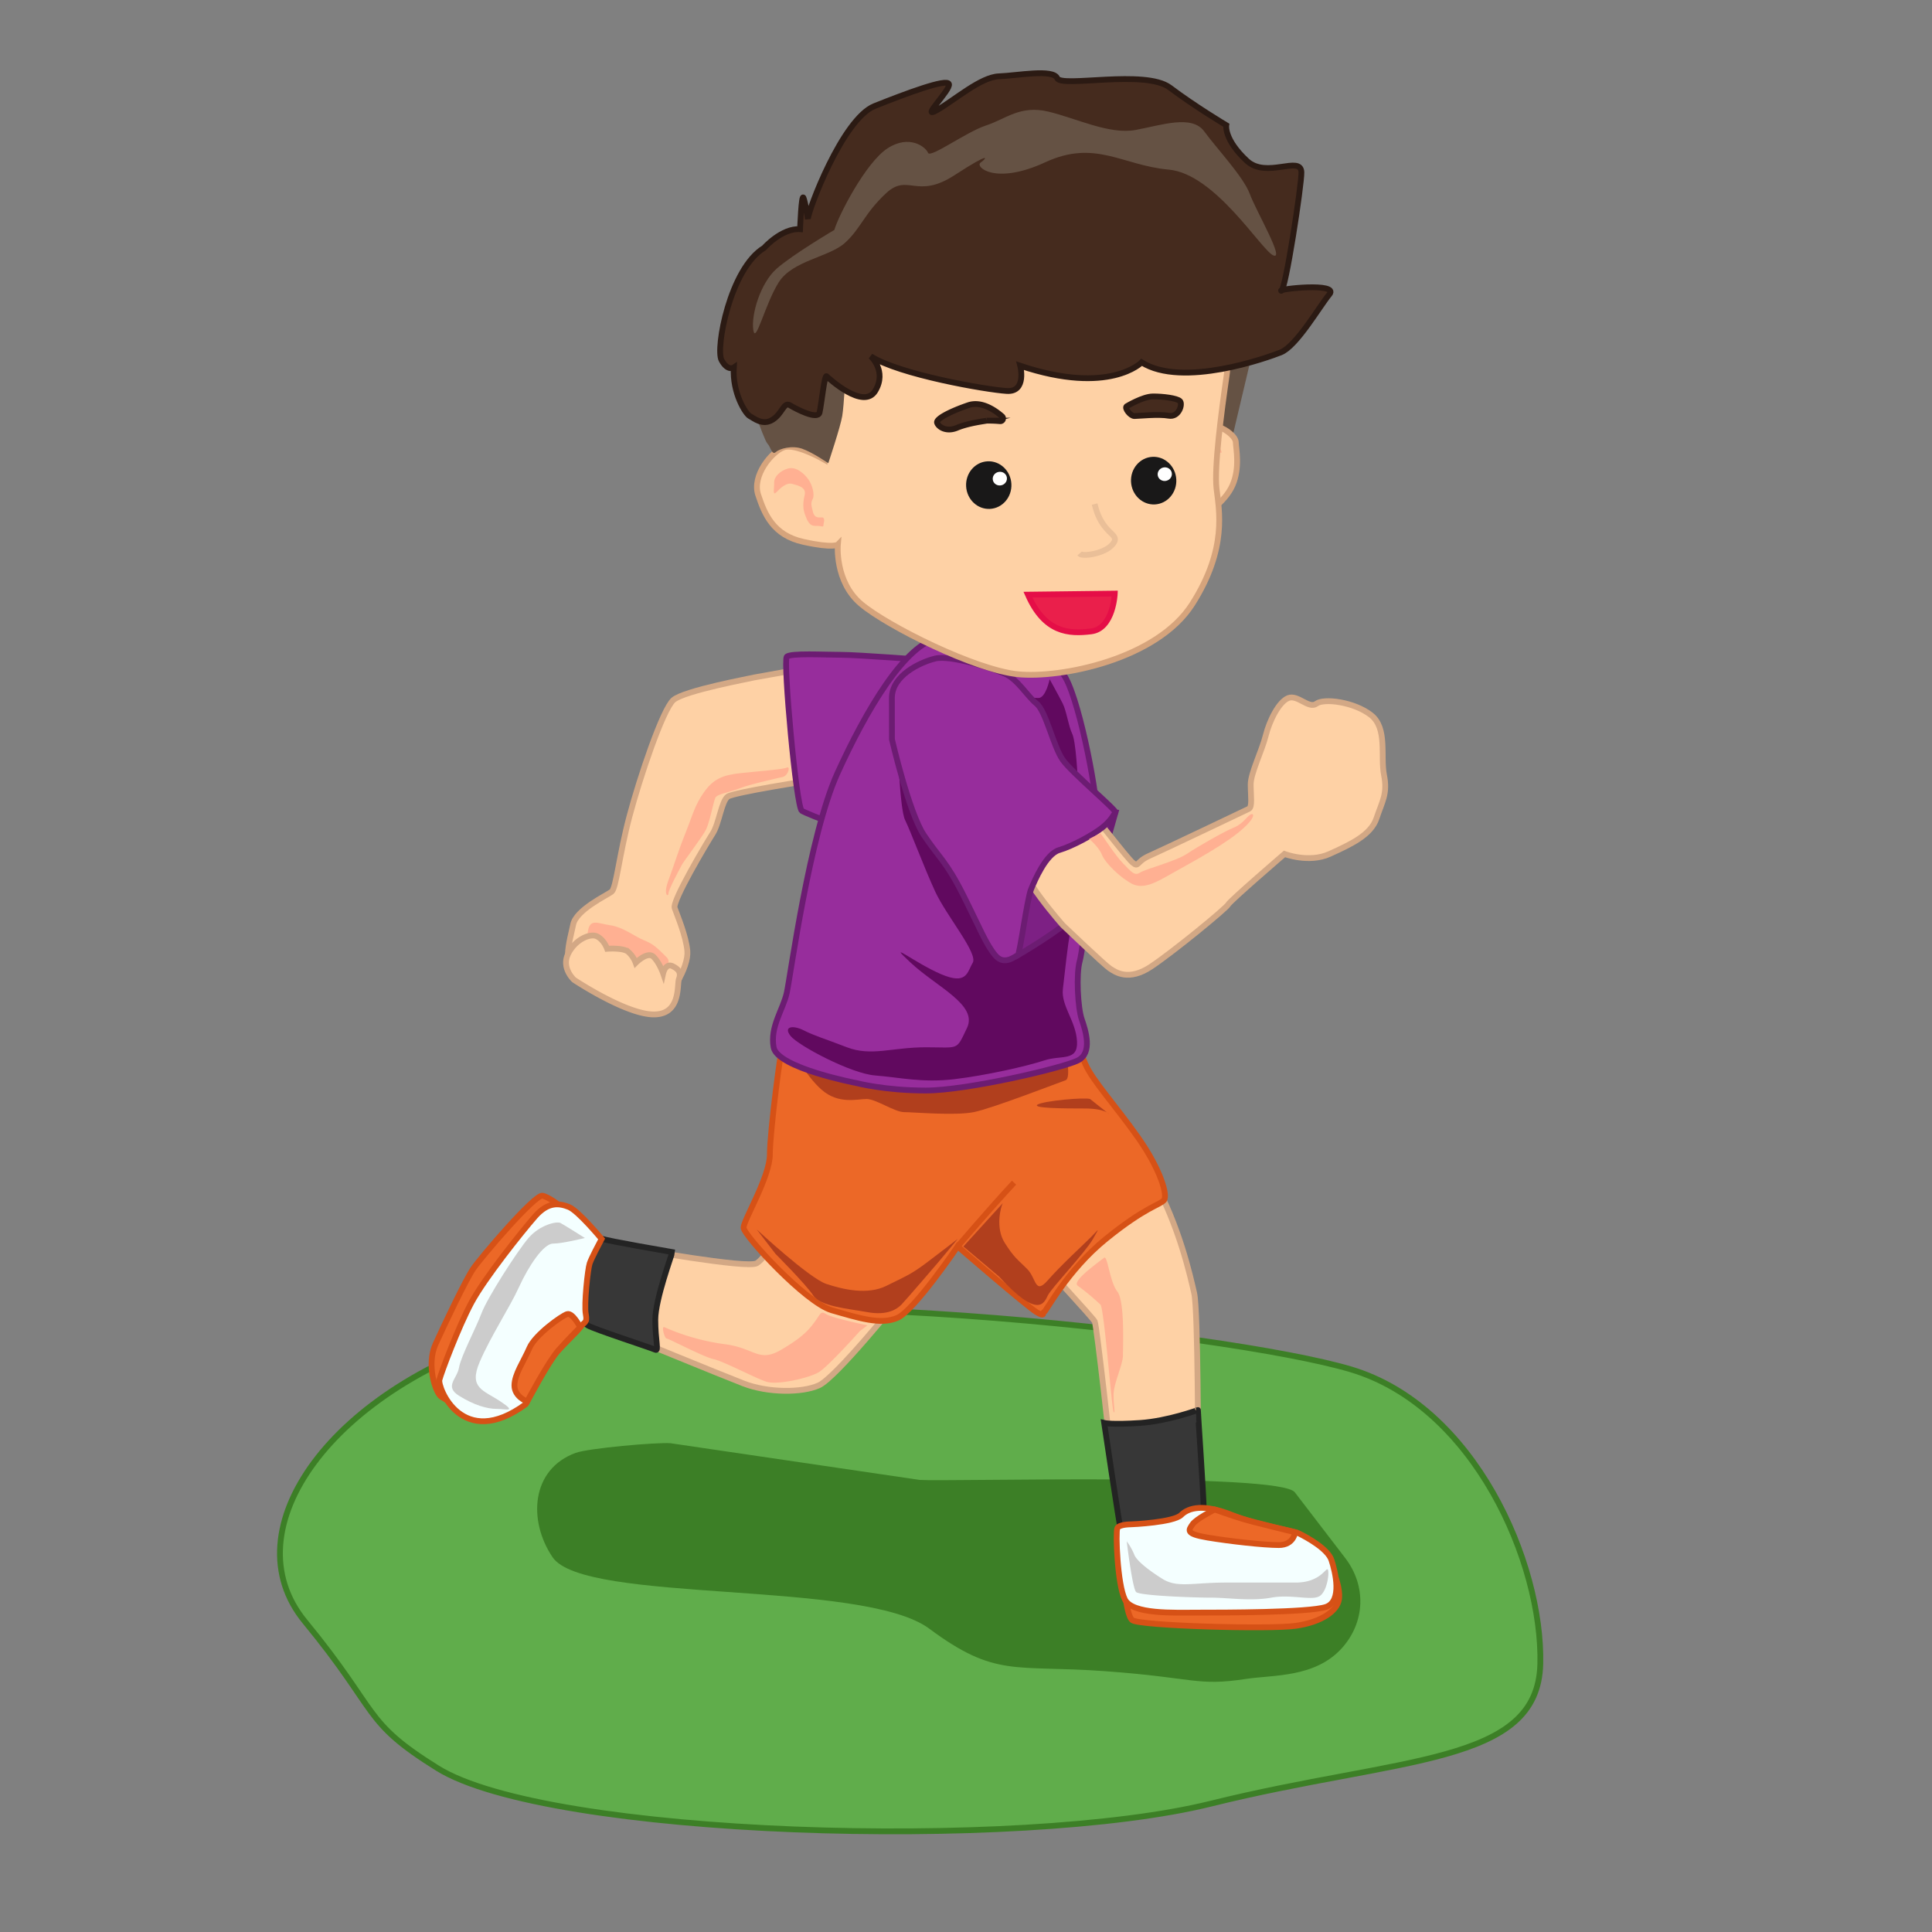 <svg xmlns="http://www.w3.org/2000/svg" viewBox="0 0 1000 1000"><rect x="0" y="0" width="1000" height="1000" fill="#808080" stroke="none"/><defs><style>.cls-1{fill:#60ad4b;stroke:#3c7f26;}.cls-1,.cls-11,.cls-12,.cls-14,.cls-15,.cls-18,.cls-19,.cls-3,.cls-4,.cls-5,.cls-6{stroke-miterlimit:10;stroke-width:3px;}.cls-2{fill:#3c7f26;}.cls-14,.cls-18,.cls-3{fill:#fed1a5;}.cls-3{stroke:#d3a885;}.cls-4{fill:#373737;stroke:#232323;}.cls-5{fill:#ec6827;}.cls-5,.cls-6{stroke:#d65116;}.cls-6{fill:#f4ffff;}.cls-7{fill:#b13f1d;}.cls-8{fill:#ffb092;}.cls-9{fill:#ccc;}.cls-10{fill:#61095f;}.cls-11{fill:#972d9c;}.cls-11,.cls-12{stroke:#6c1c72;}.cls-12{fill:#7d2084;}.cls-13{fill:#655244;}.cls-14{stroke:#d6a47c;}.cls-15{fill:#452b1e;stroke:#2b1a13;}.cls-16{fill:#191818;}.cls-17{fill:#fff;}.cls-18{stroke:#eabf98;}.cls-19{fill:#ea1f4b;stroke:#e50e47;}</style></defs><title>jogging</title><g id="Layer_4" data-name="Layer 4"><path class="cls-1" d="M226.41,915.18c57.27,35.7,302,42.76,400.3,18.4s169.35-20,170.55-72.38-34.11-133.38-98.12-152.44S372,660.34,271.82,688.9s-153.07,102.86-114,150.4S187.24,890.75,226.41,915.18Z"/><path class="cls-2" d="M347,747c-7.23-.53-42.36,2.59-49,5-23.09,8.37-24.83,35-12,54,16.37,24.29,160.58,11.4,195,37s44.08,18.58,91,22,47.31,7.9,73,4c14.17-2.15,35.78-.58,49.62-16,12-13.39,12.7-32.19,1.64-46.6l-26.07-34C662.27,762.15,490.08,767,476,766Z"/></g><g id="Layer_3" data-name="Layer 3"><path class="cls-3" d="M464.59,673.34s-32.08,39.86-40.83,43.75-26.25,3.89-38.89-1-62.22-25.28-62.22-25.28l4.87-44.72s59.3,10.7,64.16,7.78,17.49-22.36,17.49-22.36Z"/><path class="cls-3" d="M540.41,654.87s25.28,27.22,26.25,29.17,8.75,71,8.75,73.88S620.13,755,620.13,755s0-76.8-2-85.55-7.77-35-21.38-59.3S540.41,654.87,540.41,654.87Z"/><path class="cls-4" d="M347.93,648.07c0,1-8.75,24.3-8.75,35s1.95,16.53,0,15.56-32.08-10.7-35-12.64-12.63-13.61-11.66-22.36S310,640.29,312,641.26,347.93,648.07,347.93,648.07Z"/><path class="cls-5" d="M290.57,624.74s-5.83-4.87-9.72-5.84-32.08,32.08-36,37.92S230.3,685,225.44,695.7s0,25.28,2.92,27.22S240,729.73,240,729.73l13.61-34Z"/><path class="cls-6" d="M311.4,641.27s-12.08-14.59-16.94-16.53-10.69-2.92-17.5,4.86-26.24,32.08-33,44.71-15.55,36-16.52,39.86,11.66,36.94,44.71,12.64c0,0,10.7-20.41,14.59-25.28S298.35,689.87,300.3,687s3.88-1.94,2.91-6.8,1-23.33,2-26.25S309.86,644.19,311.4,641.27Z"/><path class="cls-4" d="M571.52,736.53s7.78,52.5,8.75,56.39,42.78-4.87,42.78-11.67-3.13-51.27-3-51.4-15.45,5.71-30,6.68S571.52,736.53,571.52,736.53Z"/><path class="cls-5" d="M581.24,811.39s1,24.3,4.86,27.22,71,4.86,84.58,2.91,21.39-7.77,22.36-13.61-2.92-16.52-6.81-21.38-66.1,7.77-66.1,7.77Z"/><path class="cls-6" d="M585.13,789c1,0,22.36-1,26.25-4.86s11.67-5.84,26.25,0,31.11,7.77,35,9.72,14.59,7.77,16.53,13.61,5.83,21.38-2.92,24.3-53.46,2.92-66.1,2.92-34,1-37.91-6.81-4.87-35-3.89-36.94S585.13,789,585.13,789Z"/><path class="cls-5" d="M405.29,540.16c-1,1-6.81,45.69-6.81,57.36s-13.61,34-13.61,37.91S417,674.31,430.56,678.2s25.28,7.78,34,3.89,31.11-36.94,31.11-36.94,36,31.11,40.82,34,2.92,0,3.89,0,11.67-21.39,32.08-37.92,27.9-17.54,30-20-1.79-16-13.46-32.54-23.33-29.17-27.22-37.92S554,527.52,554,527.52Z"/><path class="cls-5" d="M495.7,645.15s16.52-19.44,29.16-33"/><path class="cls-7" d="M519,622.79c-1,2-3.89,12.64,1,20.42s6.8,8.75,11.66,13.61,3.89,13.61,10.7,5.83,18.47-18.47,22.36-22.36,4.86-5.83,1,1-21.39,25.28-23.33,29.17-4.86,12.63-25.28-9.73l-18.47-15.55Z"/><path class="cls-8" d="M571.52,651c1.74-1.3,2.92,12.64,6.81,17.5s2.91,28.19,2.91,33-4.86,14.59-4.86,20.42,1,10.69,0,8.75-4.86-53.47-6.8-55.41a122.3,122.3,0,0,0-11.67-9.72C555,663.62,563.74,656.82,571.52,651Z"/><path class="cls-8" d="M445.14,688.9s-16.52,18.47-21.38,21.38-21.39,6.81-27.22,4.86-22.36-10.69-27.22-11.66S346,692.79,345,692.79,342.1,686,344,687a115.12,115.12,0,0,0,31.11,8.75c15.55,1.95,17.5,9.72,29.16,2.92s14.59-10.7,17.5-14.58,2.92-5.84,5.84-3.89S449,686,449,686Z"/><path class="cls-5" d="M300.3,687s-3.89-7.77-6.81-6.8-16.53,10.69-19.44,17.5-7.78,13.61-7.78,19.44,6.58,8.3,6.58,8.3,11-20.73,16.29-26.67S300.3,687,300.3,687Z"/><path class="cls-5" d="M628.75,781.34s-9.59,4.77-11.54,7.69-3.89,4.86,7.78,6.8,29.16,3.89,36.94,3.89,8.41-6.64,8.41-6.64-20.92-5-27.3-6.94S628.75,781.34,628.75,781.34Z"/><path class="cls-9" d="M583.19,797.78s2.91,24.3,4.86,26.24,30.13,2.92,38.88,2.92,20.42,1.94,31.11,0,21.39,1.94,25.28-1,4.86-12.64,3.89-13.61-3.89,6.8-16.53,6.8h-36c-17.5,0-25.27,2.92-33.05-1.94s-13.61-9.72-14.58-12.64A31.41,31.41,0,0,0,583.19,797.78Z"/><path class="cls-9" d="M302.73,640.78S292,634,290.09,633s-10.7,1-16.53,7.78-21.39,31.1-24.3,38.88-10.7,22.36-11.67,28.19-7.77,9.72,0,14.59,14.58,6.8,19.45,6.8,10.69,1.94,1.94-3.89-16.53-6.8-10.69-20.41,15.55-28.19,20.41-38.89,12.64-22.36,17.5-22.36S302.73,640.78,302.73,640.78Z"/><path class="cls-7" d="M551.59,543.56s2.92,14.58,0,15.56S513.68,573.7,504,575.64s-31.11,0-36,0-14.58-6.8-19.44-6.8S434,571.75,425.22,564s-14.59-20.42-14.59-20.42,118.6,3.89,122.49,2.92S551.59,543.56,551.59,543.56Z"/><path class="cls-7" d="M564.23,568.84c-2.92-1-24.3,1-27.22,2.91s13.61,2,24.3,2S574,576.61,574,576.61Z"/></g><g id="Layer_2" data-name="Layer 2"><path class="cls-3" d="M390.7,350.59c-.92.32-36.7,6.83-42.2,11.78s-17.27,39.77-22.67,60.09-6.84,37.25-9.28,39.11-18.39,9.34-19.88,17-7.22,24,4.19,30.41,27.14,13.35,36.66,11.14,18.93-19.79,18.26-27.78-5.34-18.72-6.59-22.4,16.38-33.31,19.73-38.56,4.51-16.93,7.87-19.11,42.11-8.24,42.11-8.24l6.65-59.7Z"/><path class="cls-10" d="M446.12,406c-1.95,1.95-2.92,6.81-11.67,3.89s-13.61-1.94-14.58-7.77S417,389.48,416,383.65,415,368.09,414,370s1,13.61,1,21.38-1,15.56,0,19.45,19.44,10.69,20.41,10.69S446.12,406,446.12,406Z"/><path class="cls-8" d="M405.29,402.12S387.79,406,382.93,408s-11.67,2.92-12.64,4.86-2.92,12.64-4.86,16.53-11.67,16.52-12.64,18.47-6.8,12.63-6.8,14.58-2.92,1,0-6.81,4.86-14.58,8.75-24.3,4.86-14.58,9.72-21.39,9.72-8.75,18.47-9.72,22.36-1.94,24.3-2.91S408.2,401.14,405.29,402.12Z"/><path class="cls-11" d="M482.09,341.84s-37.92-2.91-46.67-2.91-26.25-1-28.19,1,4.86,77.77,7.78,79.71,32.08,12.64,32.08,12.64S500.56,352.54,482.09,341.84Z"/><path class="cls-8" d="M335.29,506.13c1-1,14.58-5.83,9.72-10.69s-6.8-6.8-11.66-8.75-10.7-6.8-17.5-7.78-10.69-3.88-11.67,3.89-4.86,12.64,6.81,16.53S335.29,506.13,335.29,506.13Z"/><path class="cls-3" d="M297.16,507.19s-6.61-5.9-3.21-13.25,11.36-11.09,15.06-9.27,5.26,6.42,5.26,6.42,8-.66,10.77,1.47a14,14,0,0,1,4,5.82s6.11-6.19,9.2-3.14,5,8.58,5,8.58,1.2-5.54,4.9-3.72,4.33,3.85,3.27,6.68,1.19,18.5-13.26,18.29S297.16,507.19,297.16,507.19Z"/><path class="cls-11" d="M443.2,560.57s-40.83-7.77-42.77-18.47,4.86-19.44,6.8-28.19,11.67-81.66,26.25-113.74,35-67.08,52.49-70,56.39,8.75,64.16,18.47,17.5,60.27,17.5,71.94-6.8,70-8.75,76.8-1,24.3,1,30.13,5.83,17.5-2,21.39-57.35,15.55-78.74,15.55S443.2,560.57,443.2,560.57Z"/><path class="cls-10" d="M464.59,383.65s1,35,3.89,40.83,9.72,24.3,15.55,36.94,22.36,32.08,19.44,36.94S500.56,510,487,504.19s-29.17-18.47-15.56-5.83,34.8,21.74,29.07,33.71-3.79,10-21.29,10-28.19,4.86-40.83,0-16.53-5.83-22.36-8.75-10.69-1.94-6.81,2.92,31.11,19.44,43.75,20.42,24.3,3.88,40.83,1.94,37.91-6.8,46.66-9.72,17.54.71,17-9.85-8.29-18.34-7.32-27.09,2.59-23.06,3.73-29.51,4-32.71,4-32.71V406c0-3.88-1-22.35-2.91-26.24s-2.92-11.67-4.87-15.56-6.8-12.64-6.8-12.64-1.94,9.73-5.83,9.73-18.47-2-23.33,0-7.78,18.47-15.56,22.36S464.59,383.65,464.59,383.65Z"/><path class="cls-12" d="M526.8,494.47s23.33-13.61,29.17-20.42,17.5-39.85,17.5-39.85l3.88-13.61-41.8-1.95-21.38,48.61Z"/><path class="cls-3" d="M550.13,478.91s21.39,20.42,24.31,22.36,9.72,6.81,21.39-1,38.88-30.13,39.85-32.08S664.85,442,664.85,442s12.63,4.86,23.33,0,21.39-9.72,24.3-18.47,5.83-12.63,3.89-22.36,1.94-24.3-6.8-31.1-24.31-8.75-28.2-5.84-9.72-4.86-14.58-2.91-9.72,11.66-11.66,19.44-7.78,19.44-7.78,25.27,1,11.67-1,12.64S601.66,440,594.85,443s-5.35,6.15-8.51,3.56-21.62-26.9-25.51-30.78-30.14,21.38-32.08,29.16S550.13,478.91,550.13,478.91Z"/><path class="cls-11" d="M461.67,382.67s8.75,37.92,16.53,49.58,11.66,13.61,20.41,31.11,11.67,25.28,16.53,31.11,10.69,0,11.66,0,4.86-29.16,6.81-34S541.39,442,548.19,440s17.5-7.78,22.36-11.67,5.83-6.8,6.8-7.77S555,400.17,550.13,393.37s-8.74-25.28-13.61-29.17S526.8,351.56,520,348.65s-28.19-9.72-36-7.78-22.36,8.75-22.36,20.42Z"/><path class="cls-8" d="M569.58,431.28c1,1,7.77,11.67,11.66,15.55s5.84,6.81,8.75,4.87,18.47-5.84,24.31-9.73,19.44-11.66,24.3-13.61,6.8-5.83,8.75-6.8,2.92,1.94-6.81,9.72-28.19,17.5-35,21.39-13.61,7.77-19.45,4.86-13.87-10.59-15.68-15-6.68-8.31-6.68-8.31Z"/><path class="cls-7" d="M486,652.93s-17.49,20.41-19.44,22.36-6.8,5.83-17.5,3.89-24.3-2.92-28.19-8.75S401.4,649,401.4,649l-9.72-12.64s27.22,25.28,36,28.19,21.38,5.84,31.1,1,12.64-5.84,20.42-11.67,16.53-12.64,16.53-12.64Z"/><path class="cls-13" d="M650.14,174.41l-15.44,65.2s-10.64-10.69-9.63-12.73-3-52.11-3-52.11Z"/><path class="cls-14" d="M618.4,224.61s9.6-4.31,12.75-3.42,8.45,4.74,8.5,7.75,2.32,13-1.7,22.19-15.39,16.63-20.6,17.81S618.4,224.61,618.4,224.61Z"/><path class="cls-8" d="M623.39,255.66s5.21-1.19,5.14-5.21-3.24-5.92-2.25-9,1-5.06,3-6.14a8.49,8.49,0,0,1,3.11-1.12s-2.21-7-5.31-4.84a12.46,12.46,0,0,0-5.05,10.23C622.13,243.63,623.39,255.66,623.39,255.66Z"/><path class="cls-14" d="M433.67,281.84s-1.76,19.17,12,30.76,59.14,34.14,81.13,36.38,72-7.54,90.32-36.34,13.79-48.76,12.55-59.78,2.44-39.31,5.24-58.51-8.05-42-61.37-42.11S457.62,157.3,440,167s-13.4,70.87-13.4,70.87-14.78-8.54-21-6.31-16.47,14.66-13.16,24.6,7.69,20.85,23.43,24.32S433.67,281.84,433.67,281.84Z"/><path class="cls-8" d="M426.11,268c-.76-.69-4.17,1.15-5.28-2.84s-1.13-5-.12-7-.13-7-2.27-10-6.39-6.82-10.55-5.66-7.25,4.27-7.19,7.29-.93,7.07,1.13,5,5.13-5.21,8.29-4.32,7.35,1.76,6.37,5.81-.92,7.08.18,10.06,2.19,5.95,5.33,5.84,4.19.86,4.18-.14S427.17,269,426.11,268Z"/><path class="cls-13" d="M428.72,239.76S435,221,435.94,215.35s1.81-23.47,1.81-23.47l-17.16-12.2-35.21,18.77s9.93,29.11,11.74,31,2.45,6.33,4.39,4.57,8.25-3.64,13.67-1.76S428.72,239.76,428.72,239.76Z"/><path class="cls-15" d="M418.17,113.42c-.07-4,17.91-51.91,34.52-58.53s37.38-14.38,38.48-11.4S475.69,62.36,485,57s22.68-17.17,32.08-17.5,28-4,30.14,1,45.61-4.75,58.33,4.86,29.16,19.44,29.16,19.44-1.3,7.35,10.69,18.47c10.12,9.39,27.86-3.07,28.2,5.84.22,6-8.37,62.35-10.47,61.42s30.17-4.45,25,1.77-17,26.83-25.22,30.1c-7,2.78-50.9,18.5-72,5.16,0,0-16.56,17.23-62.84,1.75,0,0,3.52,13.7-6.94,13.06s-55.66-8.47-70.47-18c0,0,8.52,7.6,2.43,17.87s-24.22-6.54-25.28-7.51-2.64,14.72-3.61,18.78-12.18-1.86-15.35-3.76-3.86,4.31-9,7.51-9.58-.78-11.74-1.88-9.12-12-8.3-25.16c0,0-3.1,2.12-6.34-3.8s4.39-47.42,22-58.09c0,0,9.23-10.38,18.65-9.7,0,0,.71-19.14,1.8-16.16S418.17,113.42,418.17,113.42Z"/><path class="cls-13" d="M431.86,119c2-7.11,16.11-34.76,27.48-42.19s19.86-.7,21,2.28S500,68.33,510.37,64.94,528,54.27,542.65,57.78s31.57,12,45.12,9.49,29.13-8.06,35.56.77S643.6,91.46,646.9,100.4,665.28,135,659,132.16s-30-42.2-54.09-44.37S566.94,72,541,84s-36.55,2.28-33.45.16,6.16-6.25-13.48,6.51S470,89.49,458.71,99.94s-13.27,18.57-21.51,25.89-27,9-34.14,20.31-12,32.6-13.16,24.59,3.76-24.27,12-31.59S431.86,119,431.86,119Z"/><path class="cls-15" d="M517.59,218a1.43,1.43,0,0,0,1.14-2.46c-3.77-3.3-10.78-8.13-17.58-5.79-9.95,3.43-16.6,7.1-16.13,9s4.46,5.12,10.34,2.67,14.25-3.43,15.27-3.68A63.06,63.06,0,0,1,517.59,218Z"/><path class="cls-15" d="M583.09,210.34s8.42-5.1,13.64-5.14,12.42.89,14,2.39-.55,8.55-5.77,7.59-15.67.14-17.76.16S582,211.36,583.09,210.34Z"/><ellipse class="cls-16" cx="511.76" cy="251.11" rx="11.73" ry="12.33" transform="translate(-12.27 26.74) rotate(-2.96)"/><ellipse class="cls-17" cx="517.51" cy="247.74" rx="3.69" ry="3.53" transform="translate(-43.49 127.46) rotate(-13.48)"/><ellipse class="cls-16" cx="597.12" cy="248.8" rx="11.73" ry="12.33" transform="translate(-12.04 31.14) rotate(-2.96)"/><ellipse class="cls-17" cx="602.88" cy="245.42" rx="3.69" ry="3.53" transform="translate(-40.6 147.3) rotate(-13.48)"/><path class="cls-18" d="M566.57,260.89c1.42,5.86,3.37,9.51,6.35,12.92s6.5,4.63,2.12,8.78-14.81,5.63-16.29,3.93"/><path class="cls-19" d="M577,307.25s-.73,18.13-12.21,19.54-24,.84-32.74-19Z"/></g></svg>